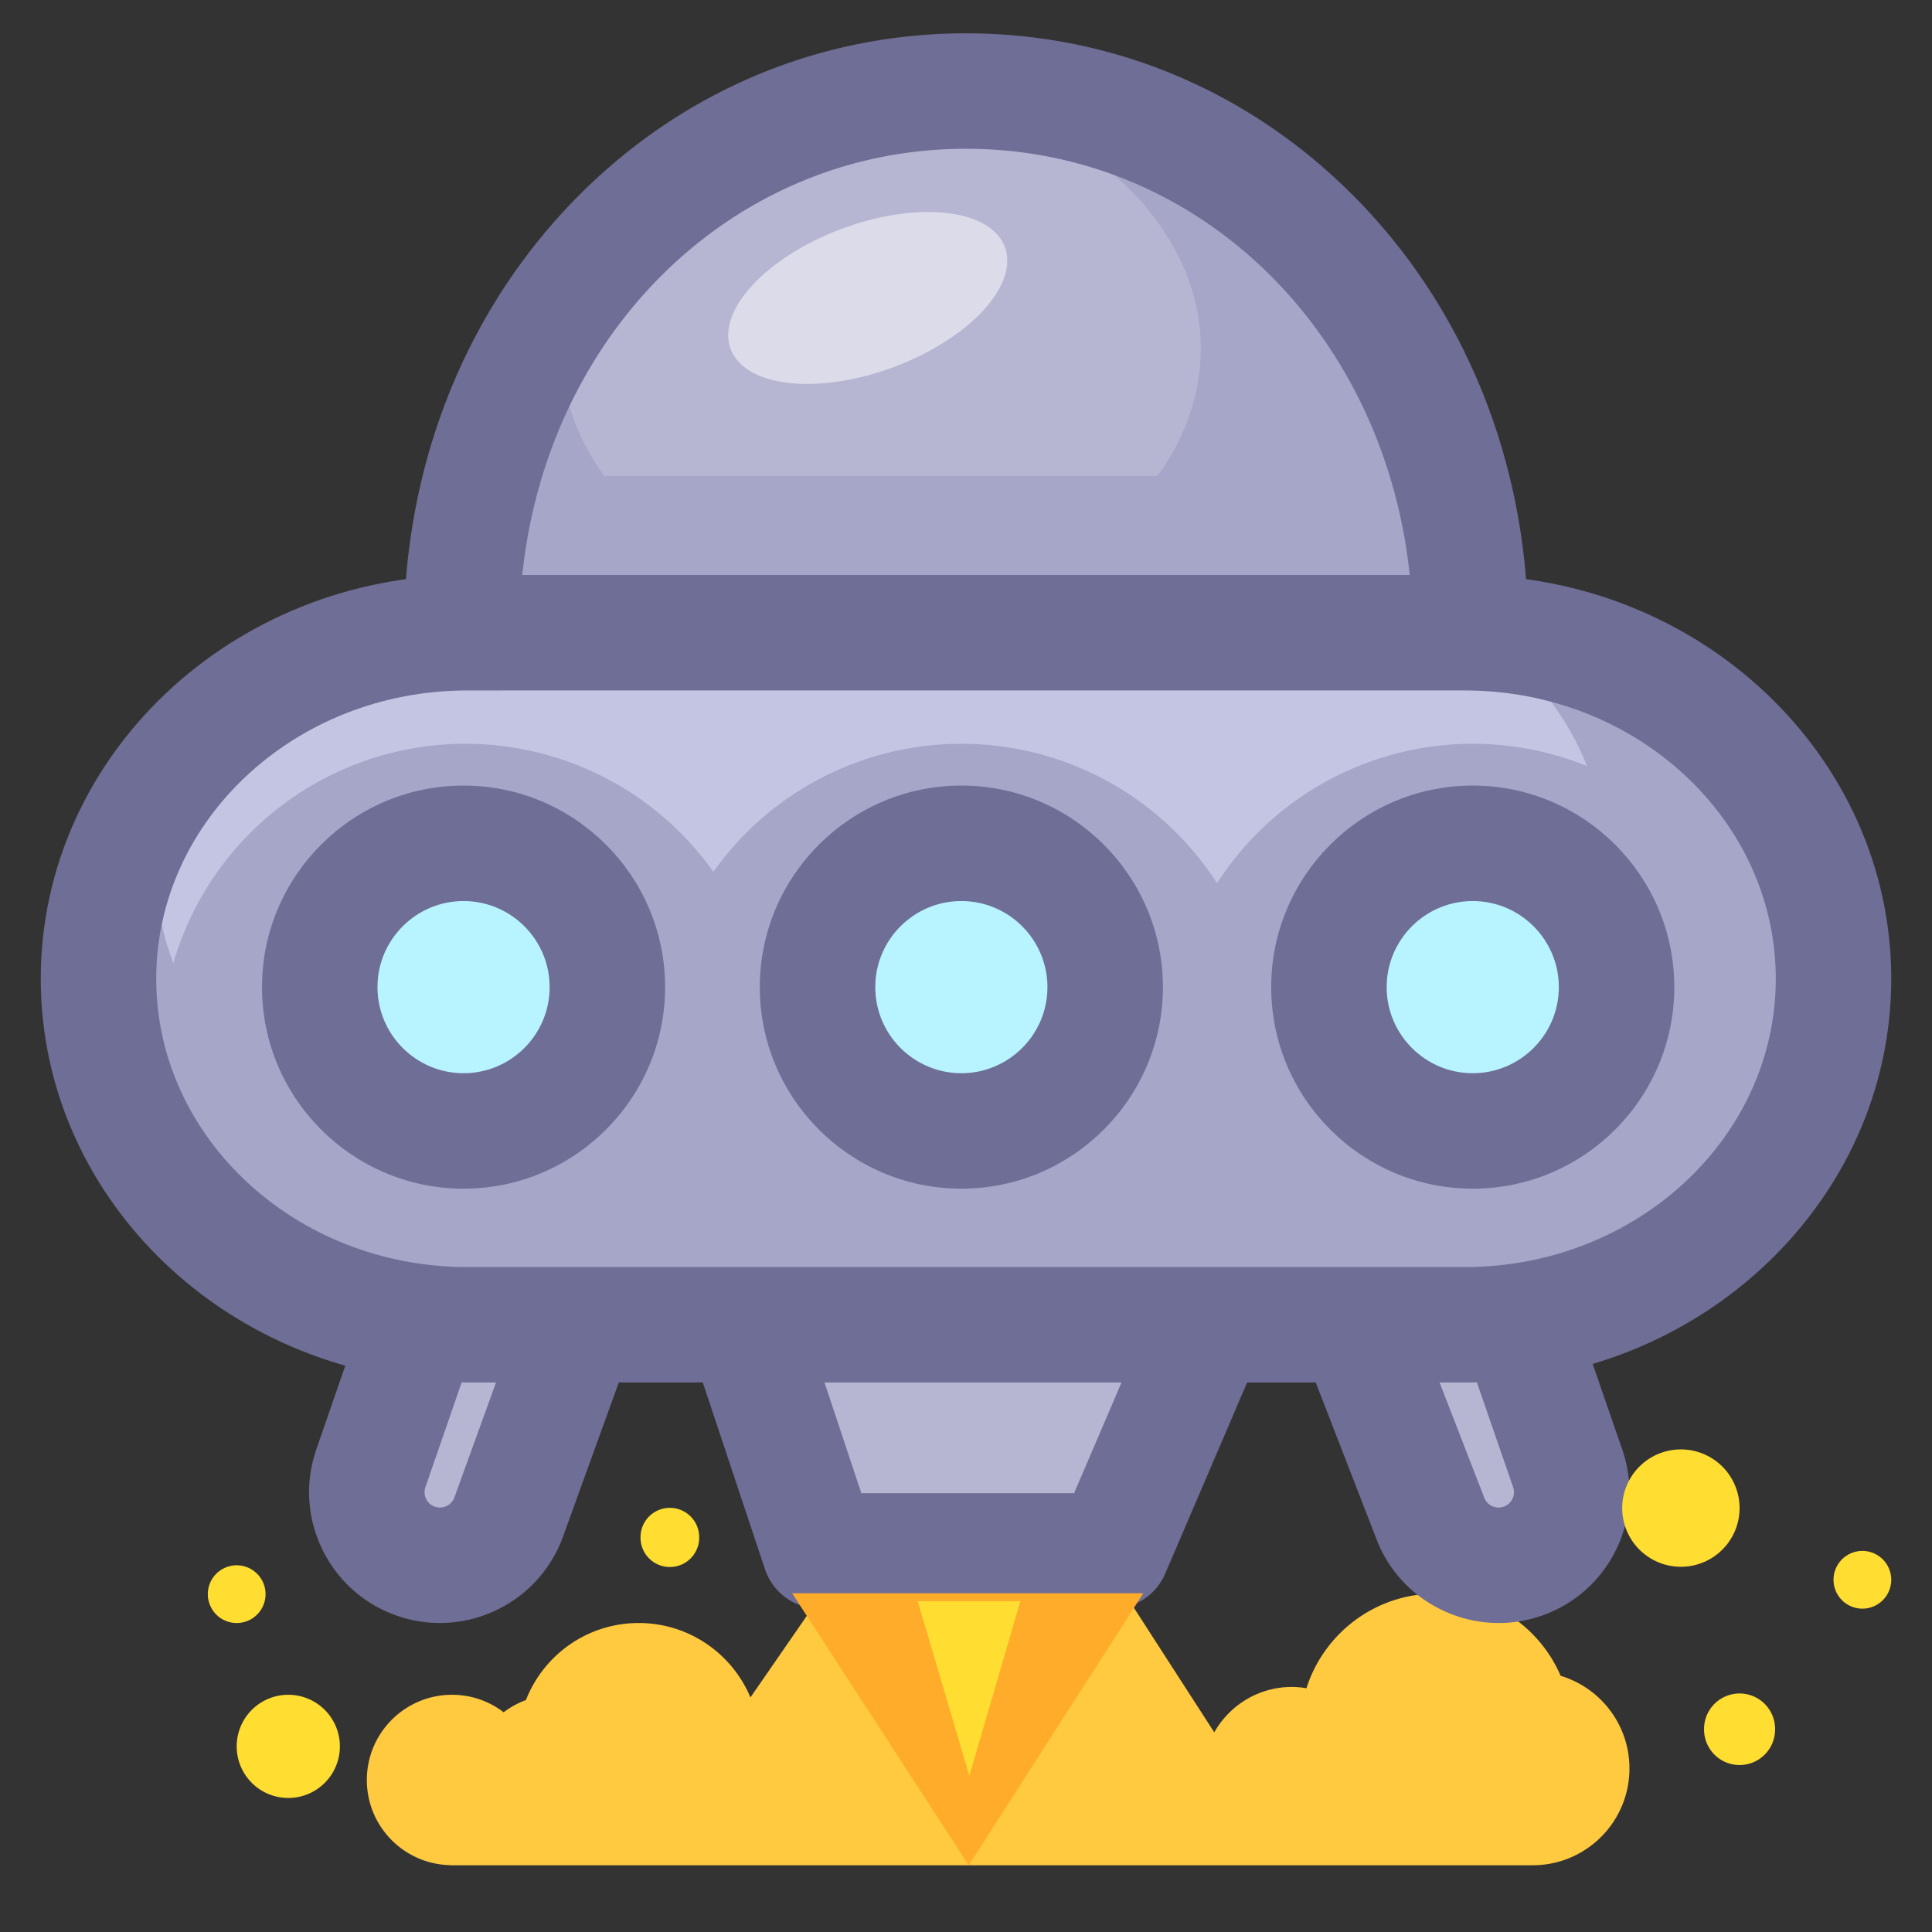 <?xml version="1.0" standalone="no"?><!DOCTYPE svg PUBLIC "-//W3C//DTD SVG 1.1//EN" "http://www.w3.org/Graphics/SVG/1.1/DTD/svg11.dtd"><svg t="1750338734754" class="icon" viewBox="0 0 1024 1024" version="1.1" xmlns="http://www.w3.org/2000/svg" p-id="86483" xmlns:xlink="http://www.w3.org/1999/xlink" width="200" height="200"><rect x="0" y="0" width="1024" height="1024" fill="#333333" stroke="none"/><path d="M827.172 888.212c-11.023-25.612-36.472-43.559-66.132-43.559-32.144 0-59.347 21.072-68.592 50.152a47.226 47.226 0 0 0-7.723-0.685c-17.657 0-33.029 9.706-41.14 24.054L567.076 799.618h-100.193l-69.134 100.05c-9.689-23.164-32.556-39.438-59.237-39.438-27.203 0-50.4 16.947-59.751 40.838a45.191 45.191 0 0 0-11.807 6.474 44.93 44.93 0 0 0-27.346-9.273c-24.951 0-45.178 20.227-45.178 45.178 0 24.625 19.713 44.611 44.212 45.129v0.049H812.334c28.333 0 51.306-22.969 51.306-51.302 0.012-23.177-15.364-42.747-36.468-49.111z" fill="#FFCA3F" p-id="86484"></path><path d="M719.66 705.622l37.986 97.921c7.001 20.219 29.068 30.948 49.283 23.96 20.231-6.993 30.957-29.064 23.964-49.283l-26.298-76.053" fill="#B6B6D3" p-id="86485"></path><path d="M794.338 860.229c-28.546 0-55.308-17.771-65.393-46.072l-37.81-97.476a30.598 30.598 0 1 1 57.05-22.128l37.986 97.921c0.135 0.347 0.265 0.702 0.388 1.053a8.155 8.155 0 0 0 10.375 5.051c2.635-0.91 3.994-2.754 4.671-4.141s1.281-3.59 0.375-6.222l-26.298-76.053a30.594 30.594 0 0 1 18.917-38.916 30.585 30.585 0 0 1 38.916 18.917l26.298 76.053c6.054 17.506 4.928 36.317-3.17 52.979s-22.202 29.17-39.712 35.224a69.13 69.13 0 0 1-22.593 3.81z" fill="#6E6E96" p-id="86486"></path><path d="M303.822 709.608l-34.004 93.935c-6.993 20.219-29.06 30.948-49.283 23.96-20.227-6.993-30.953-29.064-23.964-49.283l26.302-76.053" fill="#B6B6D3" p-id="86487"></path><path d="M233.129 860.229c-7.498 0-15.115-1.228-22.589-3.81-17.51-6.054-31.613-18.563-39.712-35.224s-9.228-35.473-3.174-52.975l26.302-76.057a30.594 30.594 0 0 1 38.916-18.917 30.598 30.598 0 0 1 18.917 38.916l-26.302 76.053a7.996 7.996 0 0 0 0.375 6.222c0.677 1.387 2.032 3.231 4.667 4.145a8.159 8.159 0 0 0 10.366-5.047l0.147-0.412 34.004-93.935a30.598 30.598 0 0 1 57.544 20.827l-33.939 93.755c-9.979 28.529-36.852 46.455-65.524 46.459z" fill="#6E6E96" p-id="86488"></path><path d="M397.161 709.979l37.313 112.04h154.991l48.01-112.04" fill="#B6B6D3" p-id="86489"></path><path d="M589.465 852.617h-154.991a30.598 30.598 0 0 1-29.031-20.929l-37.313-112.04a30.598 30.598 0 0 1 58.062-19.338l30.345 91.112h112.754l40.062-93.494a30.585 30.585 0 0 1 40.177-16.07 30.594 30.594 0 0 1 16.07 40.177l-48.014 112.04a30.594 30.594 0 0 1-28.121 18.542z" fill="#6E6E96" p-id="86490"></path><path d="M244.642 335.138c0-162.127 119.706-286.883 267.362-286.883 147.652 0 267.354 124.761 267.354 286.883" fill="#A6A6C9" p-id="86491"></path><path d="M320.255 252.23c-25.6-34.914-32.593-82.23-6.242-125.067 24.837-42.115 83.022-79.75 152.882-78.652 69.86-1.097 128.037 36.542 152.874 78.652 26.351 42.837 19.354 90.149-6.246 125.063" fill="#B6B6D3" p-id="86492"></path><path d="M779.358 365.735a30.598 30.598 0 0 1-30.598-30.598c0-143.715-103.995-256.286-236.756-256.286-132.765 0-236.764 112.575-236.764 256.286a30.598 30.598 0 0 1-61.195 0c0-85.82 30.761-165.798 86.616-225.198 55.957-59.51 131.011-92.282 211.344-92.282s155.383 32.772 211.34 92.282c55.851 59.404 86.612 139.378 86.612 225.198a30.598 30.598 0 0 1-30.598 30.598z" fill="#6E6E96" p-id="86493"></path><path d="M971.805 518.756c0 100.874-87.954 183.406-195.445 183.406H247.649c-107.496 0-195.449-82.532-195.449-183.41 0-100.87 87.954-183.402 195.449-183.402h528.71c107.491 0.004 195.445 82.536 195.445 183.406z" fill="#A6A6C9" p-id="86494"></path><path d="M851.356 459.209c0 84.343-73.536 153.355-163.424 153.355H245.846c-89.884 0-163.428-69.012-163.428-153.359 0-84.343 73.544-153.351 163.428-153.351h442.091c89.884 0 163.42 69.008 163.42 153.355z" fill="#C4C4E3" p-id="86495"></path><path d="M246.682 555.832m-161.213 0a161.213 161.213 0 1 0 322.425 0 161.213 161.213 0 1 0-322.425 0Z" fill="#A6A6C9" p-id="86496"></path><path d="M509.536 555.832m-161.213 0a161.213 161.213 0 1 0 322.425 0 161.213 161.213 0 1 0-322.425 0Z" fill="#A6A6C9" p-id="86497"></path><path d="M780.586 555.832m-161.213 0a161.213 161.213 0 1 0 322.425 0 161.213 161.213 0 1 0-322.425 0Z" fill="#A6A6C9" p-id="86498"></path><path d="M776.355 732.76H247.649c-124.642 0-226.047-96.003-226.047-214.008C21.602 400.755 123.006 304.752 247.649 304.752h528.71c124.642 0 226.043 95.999 226.043 214.004 0 118.005-101.405 214.004-226.047 214.004zM247.649 365.951c-90.899 0-164.852 68.547-164.852 152.804 0 84.262 73.952 152.813 164.852 152.813h528.71c90.895 0 164.848-68.551 164.848-152.809 0-84.258-73.952-152.809-164.848-152.809H247.649z" fill="#6E6E96" p-id="86499"></path><path d="M245.695 523.199m-76.225 0a76.225 76.225 0 1 0 152.45 0 76.225 76.225 0 1 0-152.45 0Z" fill="#B8F4FF" p-id="86500"></path><path d="M245.695 630.021c-58.902 0-106.822-47.92-106.822-106.826 0-58.902 47.92-106.822 106.822-106.822s106.822 47.92 106.822 106.822c0 58.907-47.92 106.826-106.822 106.826z m0-152.45c-25.159 0-45.627 20.468-45.627 45.627 0 25.159 20.468 45.631 45.627 45.631s45.627-20.472 45.627-45.631c0-25.159-20.468-45.627-45.627-45.627z" fill="#6E6E96" p-id="86501"></path><path d="M509.536 523.199m-76.225 0a76.225 76.225 0 1 0 152.45 0 76.225 76.225 0 1 0-152.45 0Z" fill="#B8F4FF" p-id="86502"></path><path d="M509.536 630.021c-58.902 0-106.822-47.92-106.822-106.826 0-58.902 47.92-106.822 106.822-106.822s106.826 47.92 106.826 106.822c0 58.907-47.924 106.826-106.826 106.826z m0-152.45c-25.159 0-45.627 20.468-45.627 45.627 0 25.159 20.468 45.631 45.627 45.631s45.631-20.472 45.631-45.631c0-25.159-20.472-45.627-45.631-45.627z" fill="#6E6E96" p-id="86503"></path><path d="M780.582 523.199m-76.225 0a76.225 76.225 0 1 0 152.45 0 76.225 76.225 0 1 0-152.45 0Z" fill="#B8F4FF" p-id="86504"></path><path d="M780.582 630.021c-58.902 0-106.822-47.92-106.822-106.826 0-58.902 47.92-106.822 106.822-106.822s106.826 47.92 106.826 106.822c0 58.907-47.92 106.826-106.826 106.826z m0-152.45c-25.159 0-45.627 20.468-45.627 45.627 0 25.159 20.468 45.631 45.627 45.631s45.631-20.472 45.631-45.631c0-25.159-20.472-45.627-45.631-45.627z" fill="#6E6E96" p-id="86505"></path><path d="M387.237 184.921a39.149 77.534 69.619 1 0 145.361-54.004 39.149 77.534 69.619 1 0-145.361 54.004Z" fill="#FFFFFF" opacity=".5" p-id="86506"></path><path d="M125.45 844.935m-15.299 0a15.299 15.299 0 1 0 30.598 0 15.299 15.299 0 1 0-30.598 0Z" fill="#FFDD31" p-id="86507"></path><path d="M890.909 799.324m-31.103 0a31.103 31.103 0 1 0 62.207 0 31.103 31.103 0 1 0-62.207 0Z" fill="#FFDD31" p-id="86508"></path><path d="M922.012 916.541m-18.824 0a18.824 18.824 0 1 0 37.647 0 18.824 18.824 0 1 0-37.647 0Z" fill="#FFDD31" p-id="86509"></path><path d="M152.796 925.614m-27.346 0a27.346 27.346 0 1 0 54.692 0 27.346 27.346 0 1 0-54.692 0Z" fill="#FFDD31" p-id="86510"></path><path d="M987.103 837.318m-15.299 0a15.299 15.299 0 1 0 30.598 0 15.299 15.299 0 1 0-30.598 0Z" fill="#FFDD31" p-id="86511"></path><path d="M355.038 814.871m-15.552 0a15.552 15.552 0 1 0 31.103 0 15.552 15.552 0 1 0-31.103 0Z" fill="#FFDD31" p-id="86512"></path><path d="M419.852 844.457l93.6 144.168 92.511-144.168z" fill="#FFAC2A" p-id="86513"></path><path d="M486.392 848.659l27.383 92.584 27.069-92.584z" fill="#FFDD31" p-id="86514"></path></svg>